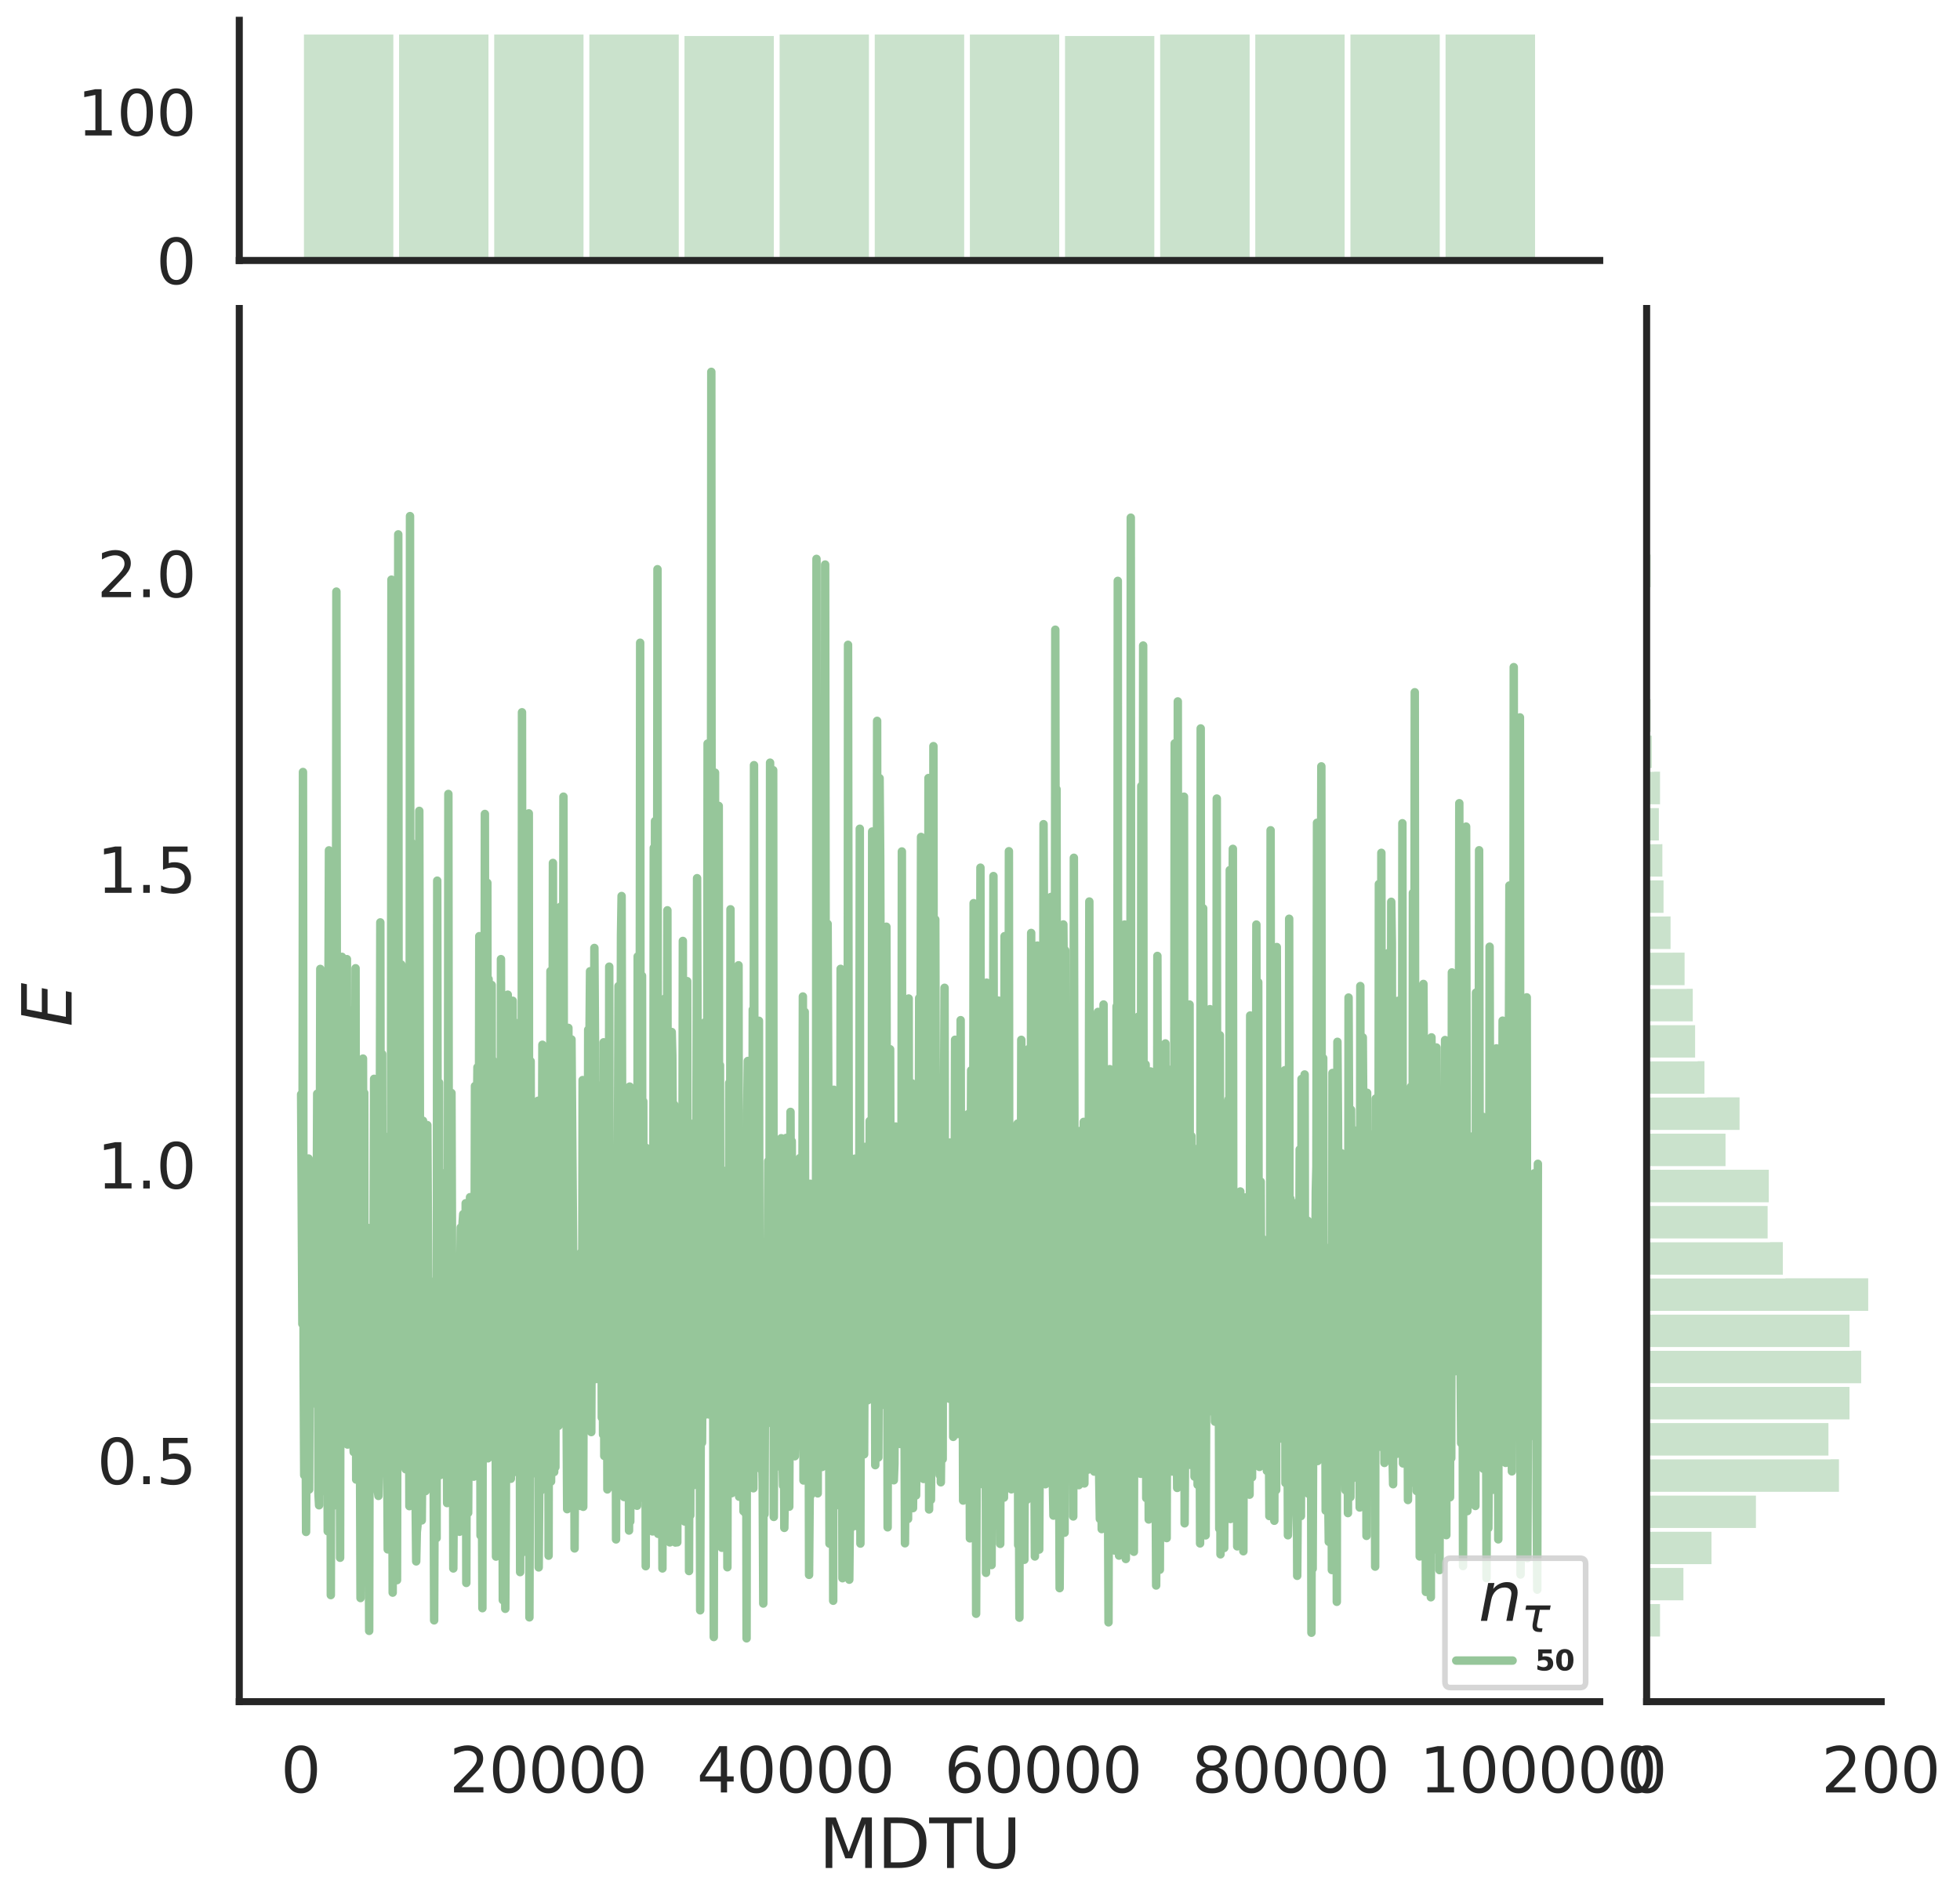 <?xml version="1.0" encoding="utf-8" standalone="no"?>
<!DOCTYPE svg PUBLIC "-//W3C//DTD SVG 1.1//EN"
  "http://www.w3.org/Graphics/SVG/1.1/DTD/svg11.dtd">
<svg height="675.079pt" version="1.1" viewBox="0 0 695.542 675.079" width="695.542pt" xmlns="http://www.w3.org/2000/svg" xmlns:xlink="http://www.w3.org/1999/xlink">
 <defs>
  <style type="text/css">*{stroke-linecap:butt;stroke-linejoin:round;}</style>
 </defs>
 <g id="figure_1">
  <g id="patch_1">
   <path d="M 0 675.079 
L 695.542 675.079 
L 695.542 0 
L 0 0 
z
" style="fill:#ffffff;"/>
  </g>
  <g id="axes_1">
   <g id="patch_2">
    <path d="M 84.914 603.86 
L 567.69 603.86 
L 567.69 109.485 
L 84.914 109.485 
z
" style="fill:none;"/>
   </g>
   <g id="matplotlib.axis_1">
    <g id="xtick_1">
     <g id="text_1">
      <!-- 0 -->
      <g style="fill:#262626;" transform="translate(99.64 636.077)scale(0.22 -0.22)">
       <defs>
        <path d="M 2034 4250 
Q 1547 4250 1301 3770 
Q 1056 3291 1056 2328 
Q 1056 1369 1301 889 
Q 1547 409 2034 409 
Q 2525 409 2770 889 
Q 3016 1369 3016 2328 
Q 3016 3291 2770 3770 
Q 2525 4250 2034 4250 
z
M 2034 4750 
Q 2819 4750 3233 4129 
Q 3647 3509 3647 2328 
Q 3647 1150 3233 529 
Q 2819 -91 2034 -91 
Q 1250 -91 836 529 
Q 422 1150 422 2328 
Q 422 3509 836 4129 
Q 1250 4750 2034 4750 
z
" id="DejaVuSans-30" transform="scale(0.016)"/>
       </defs>
       <use xlink:href="#DejaVuSans-30"/>
      </g>
     </g>
    </g>
    <g id="xtick_2">
     <g id="text_2">
      <!-- 20000 -->
      <g style="fill:#262626;" transform="translate(159.467 636.077)scale(0.22 -0.22)">
       <defs>
        <path d="M 1228 531 
L 3431 531 
L 3431 0 
L 469 0 
L 469 531 
Q 828 903 1448 1529 
Q 2069 2156 2228 2338 
Q 2531 2678 2651 2914 
Q 2772 3150 2772 3378 
Q 2772 3750 2511 3984 
Q 2250 4219 1831 4219 
Q 1534 4219 1204 4116 
Q 875 4013 500 3803 
L 500 4441 
Q 881 4594 1212 4672 
Q 1544 4750 1819 4750 
Q 2544 4750 2975 4387 
Q 3406 4025 3406 3419 
Q 3406 3131 3298 2873 
Q 3191 2616 2906 2266 
Q 2828 2175 2409 1742 
Q 1991 1309 1228 531 
z
" id="DejaVuSans-32" transform="scale(0.016)"/>
       </defs>
       <use xlink:href="#DejaVuSans-32"/>
       <use x="63.623" xlink:href="#DejaVuSans-30"/>
       <use x="127.246" xlink:href="#DejaVuSans-30"/>
       <use x="190.869" xlink:href="#DejaVuSans-30"/>
       <use x="254.492" xlink:href="#DejaVuSans-30"/>
      </g>
     </g>
    </g>
    <g id="xtick_3">
     <g id="text_3">
      <!-- 40000 -->
      <g style="fill:#262626;" transform="translate(247.288 636.077)scale(0.22 -0.22)">
       <defs>
        <path d="M 2419 4116 
L 825 1625 
L 2419 1625 
L 2419 4116 
z
M 2253 4666 
L 3047 4666 
L 3047 1625 
L 3713 1625 
L 3713 1100 
L 3047 1100 
L 3047 0 
L 2419 0 
L 2419 1100 
L 313 1100 
L 313 1709 
L 2253 4666 
z
" id="DejaVuSans-34" transform="scale(0.016)"/>
       </defs>
       <use xlink:href="#DejaVuSans-34"/>
       <use x="63.623" xlink:href="#DejaVuSans-30"/>
       <use x="127.246" xlink:href="#DejaVuSans-30"/>
       <use x="190.869" xlink:href="#DejaVuSans-30"/>
       <use x="254.492" xlink:href="#DejaVuSans-30"/>
      </g>
     </g>
    </g>
    <g id="xtick_4">
     <g id="text_4">
      <!-- 60000 -->
      <g style="fill:#262626;" transform="translate(335.109 636.077)scale(0.22 -0.22)">
       <defs>
        <path d="M 2113 2584 
Q 1688 2584 1439 2293 
Q 1191 2003 1191 1497 
Q 1191 994 1439 701 
Q 1688 409 2113 409 
Q 2538 409 2786 701 
Q 3034 994 3034 1497 
Q 3034 2003 2786 2293 
Q 2538 2584 2113 2584 
z
M 3366 4563 
L 3366 3988 
Q 3128 4100 2886 4159 
Q 2644 4219 2406 4219 
Q 1781 4219 1451 3797 
Q 1122 3375 1075 2522 
Q 1259 2794 1537 2939 
Q 1816 3084 2150 3084 
Q 2853 3084 3261 2657 
Q 3669 2231 3669 1497 
Q 3669 778 3244 343 
Q 2819 -91 2113 -91 
Q 1303 -91 875 529 
Q 447 1150 447 2328 
Q 447 3434 972 4092 
Q 1497 4750 2381 4750 
Q 2619 4750 2861 4703 
Q 3103 4656 3366 4563 
z
" id="DejaVuSans-36" transform="scale(0.016)"/>
       </defs>
       <use xlink:href="#DejaVuSans-36"/>
       <use x="63.623" xlink:href="#DejaVuSans-30"/>
       <use x="127.246" xlink:href="#DejaVuSans-30"/>
       <use x="190.869" xlink:href="#DejaVuSans-30"/>
       <use x="254.492" xlink:href="#DejaVuSans-30"/>
      </g>
     </g>
    </g>
    <g id="xtick_5">
     <g id="text_5">
      <!-- 80000 -->
      <g style="fill:#262626;" transform="translate(422.93 636.077)scale(0.22 -0.22)">
       <defs>
        <path d="M 2034 2216 
Q 1584 2216 1326 1975 
Q 1069 1734 1069 1313 
Q 1069 891 1326 650 
Q 1584 409 2034 409 
Q 2484 409 2743 651 
Q 3003 894 3003 1313 
Q 3003 1734 2745 1975 
Q 2488 2216 2034 2216 
z
M 1403 2484 
Q 997 2584 770 2862 
Q 544 3141 544 3541 
Q 544 4100 942 4425 
Q 1341 4750 2034 4750 
Q 2731 4750 3128 4425 
Q 3525 4100 3525 3541 
Q 3525 3141 3298 2862 
Q 3072 2584 2669 2484 
Q 3125 2378 3379 2068 
Q 3634 1759 3634 1313 
Q 3634 634 3220 271 
Q 2806 -91 2034 -91 
Q 1263 -91 848 271 
Q 434 634 434 1313 
Q 434 1759 690 2068 
Q 947 2378 1403 2484 
z
M 1172 3481 
Q 1172 3119 1398 2916 
Q 1625 2713 2034 2713 
Q 2441 2713 2670 2916 
Q 2900 3119 2900 3481 
Q 2900 3844 2670 4047 
Q 2441 4250 2034 4250 
Q 1625 4250 1398 4047 
Q 1172 3844 1172 3481 
z
" id="DejaVuSans-38" transform="scale(0.016)"/>
       </defs>
       <use xlink:href="#DejaVuSans-38"/>
       <use x="63.623" xlink:href="#DejaVuSans-30"/>
       <use x="127.246" xlink:href="#DejaVuSans-30"/>
       <use x="190.869" xlink:href="#DejaVuSans-30"/>
       <use x="254.492" xlink:href="#DejaVuSans-30"/>
      </g>
     </g>
    </g>
    <g id="xtick_6">
     <g id="text_6">
      <!-- 100000 -->
      <g style="fill:#262626;" transform="translate(503.753 636.077)scale(0.22 -0.22)">
       <defs>
        <path d="M 794 531 
L 1825 531 
L 1825 4091 
L 703 3866 
L 703 4441 
L 1819 4666 
L 2450 4666 
L 2450 531 
L 3481 531 
L 3481 0 
L 794 0 
L 794 531 
z
" id="DejaVuSans-31" transform="scale(0.016)"/>
       </defs>
       <use xlink:href="#DejaVuSans-31"/>
       <use x="63.623" xlink:href="#DejaVuSans-30"/>
       <use x="127.246" xlink:href="#DejaVuSans-30"/>
       <use x="190.869" xlink:href="#DejaVuSans-30"/>
       <use x="254.492" xlink:href="#DejaVuSans-30"/>
       <use x="318.115" xlink:href="#DejaVuSans-30"/>
      </g>
     </g>
    </g>
    <g id="text_7">
     <!-- MDTU -->
     <g style="fill:#262626;" transform="translate(290.596 662.888)scale(0.24 -0.24)">
      <defs>
       <path d="M 628 4666 
L 1569 4666 
L 2759 1491 
L 3956 4666 
L 4897 4666 
L 4897 0 
L 4281 0 
L 4281 4097 
L 3078 897 
L 2444 897 
L 1241 4097 
L 1241 0 
L 628 0 
L 628 4666 
z
" id="DejaVuSans-4d" transform="scale(0.016)"/>
       <path d="M 1259 4147 
L 1259 519 
L 2022 519 
Q 2988 519 3436 956 
Q 3884 1394 3884 2338 
Q 3884 3275 3436 3711 
Q 2988 4147 2022 4147 
L 1259 4147 
z
M 628 4666 
L 1925 4666 
Q 3281 4666 3915 4102 
Q 4550 3538 4550 2338 
Q 4550 1131 3912 565 
Q 3275 0 1925 0 
L 628 0 
L 628 4666 
z
" id="DejaVuSans-44" transform="scale(0.016)"/>
       <path d="M -19 4666 
L 3928 4666 
L 3928 4134 
L 2272 4134 
L 2272 0 
L 1638 0 
L 1638 4134 
L -19 4134 
L -19 4666 
z
" id="DejaVuSans-54" transform="scale(0.016)"/>
       <path d="M 556 4666 
L 1191 4666 
L 1191 1831 
Q 1191 1081 1462 751 
Q 1734 422 2344 422 
Q 2950 422 3222 751 
Q 3494 1081 3494 1831 
L 3494 4666 
L 4128 4666 
L 4128 1753 
Q 4128 841 3676 375 
Q 3225 -91 2344 -91 
Q 1459 -91 1007 375 
Q 556 841 556 1753 
L 556 4666 
z
" id="DejaVuSans-55" transform="scale(0.016)"/>
      </defs>
      <use xlink:href="#DejaVuSans-4d"/>
      <use x="86.279" xlink:href="#DejaVuSans-44"/>
      <use x="163.281" xlink:href="#DejaVuSans-54"/>
      <use x="224.365" xlink:href="#DejaVuSans-55"/>
     </g>
    </g>
   </g>
   <g id="matplotlib.axis_2">
    <g id="ytick_1">
     <g id="text_8">
      <!-- 0.5 -->
      <g style="fill:#262626;" transform="translate(34.428 526.665)scale(0.22 -0.22)">
       <defs>
        <path d="M 684 794 
L 1344 794 
L 1344 0 
L 684 0 
L 684 794 
z
" id="DejaVuSans-2e" transform="scale(0.016)"/>
        <path d="M 691 4666 
L 3169 4666 
L 3169 4134 
L 1269 4134 
L 1269 2991 
Q 1406 3038 1543 3061 
Q 1681 3084 1819 3084 
Q 2600 3084 3056 2656 
Q 3513 2228 3513 1497 
Q 3513 744 3044 326 
Q 2575 -91 1722 -91 
Q 1428 -91 1123 -41 
Q 819 9 494 109 
L 494 744 
Q 775 591 1075 516 
Q 1375 441 1709 441 
Q 2250 441 2565 725 
Q 2881 1009 2881 1497 
Q 2881 1984 2565 2268 
Q 2250 2553 1709 2553 
Q 1456 2553 1204 2497 
Q 953 2441 691 2322 
L 691 4666 
z
" id="DejaVuSans-35" transform="scale(0.016)"/>
       </defs>
       <use xlink:href="#DejaVuSans-30"/>
       <use x="63.623" xlink:href="#DejaVuSans-2e"/>
       <use x="95.41" xlink:href="#DejaVuSans-35"/>
      </g>
     </g>
    </g>
    <g id="ytick_2">
     <g id="text_9">
      <!-- 1.0 -->
      <g style="fill:#262626;" transform="translate(34.428 421.748)scale(0.22 -0.22)">
       <use xlink:href="#DejaVuSans-31"/>
       <use x="63.623" xlink:href="#DejaVuSans-2e"/>
       <use x="95.41" xlink:href="#DejaVuSans-30"/>
      </g>
     </g>
    </g>
    <g id="ytick_3">
     <g id="text_10">
      <!-- 1.5 -->
      <g style="fill:#262626;" transform="translate(34.428 316.831)scale(0.22 -0.22)">
       <use xlink:href="#DejaVuSans-31"/>
       <use x="63.623" xlink:href="#DejaVuSans-2e"/>
       <use x="95.41" xlink:href="#DejaVuSans-35"/>
      </g>
     </g>
    </g>
    <g id="ytick_4">
     <g id="text_11">
      <!-- 2.0 -->
      <g style="fill:#262626;" transform="translate(34.428 211.914)scale(0.22 -0.22)">
       <use xlink:href="#DejaVuSans-32"/>
       <use x="63.623" xlink:href="#DejaVuSans-2e"/>
       <use x="95.41" xlink:href="#DejaVuSans-30"/>
      </g>
     </g>
    </g>
    <g id="text_12">
     <!-- $E$ -->
     <g style="fill:#262626;" transform="translate(25.436 364.352)rotate(-90)scale(0.24 -0.24)">
      <defs>
       <path d="M 1081 4666 
L 4031 4666 
L 3928 4134 
L 1606 4134 
L 1338 2753 
L 3566 2753 
L 3463 2222 
L 1234 2222 
L 909 531 
L 3284 531 
L 3181 0 
L 172 0 
L 1081 4666 
z
" id="DejaVuSans-Oblique-45" transform="scale(0.016)"/>
      </defs>
      <use transform="translate(0 0.094)" xlink:href="#DejaVuSans-Oblique-45"/>
     </g>
    </g>
   </g>
   <g id="line2d_1">
    <path clip-path="url(#p55dd4c741c)" d="M 106.859 388.345 
L 107.298 469.827 
L 107.517 273.952 
L 107.737 483.181 
L 107.956 523.493 
L 108.176 433.617 
L 108.615 543.63 
L 108.835 502.096 
L 109.054 528.675 
L 109.493 411.12 
L 109.713 528.591 
L 109.932 464.759 
L 110.152 436.516 
L 110.591 498.245 
L 111.03 433.531 
L 111.469 485.874 
L 111.689 475.102 
L 111.908 481.305 
L 112.128 491.053 
L 112.567 388.122 
L 113.006 529.953 
L 113.226 534.174 
L 113.665 343.838 
L 113.884 520.35 
L 114.104 416.748 
L 114.324 529.155 
L 114.763 389.771 
L 114.982 521.719 
L 115.421 469.037 
L 115.641 466.252 
L 115.86 392.078 
L 116.299 543.392 
L 116.519 360.324 
L 116.739 301.762 
L 116.958 521.829 
L 117.178 430.796 
L 117.397 566.043 
L 117.617 469.565 
L 117.836 522.955 
L 118.056 459.876 
L 118.275 487.235 
L 118.495 534.27 
L 118.715 465.095 
L 118.934 455.668 
L 119.154 430.481 
L 119.373 209.941 
L 119.593 416.489 
L 119.812 359.087 
L 120.032 462.811 
L 120.251 344.612 
L 120.691 552.793 
L 120.91 404.149 
L 121.13 478.329 
L 121.349 339.547 
L 121.569 472.237 
L 121.788 443.216 
L 122.008 366.121 
L 122.447 472.731 
L 122.667 384.92 
L 122.886 462.332 
L 123.106 340.362 
L 123.325 512.621 
L 123.545 464.617 
L 123.764 482.219 
L 123.984 478.507 
L 124.423 461.984 
L 124.643 428.716 
L 124.862 456.004 
L 125.082 358.464 
L 125.301 509.295 
L 125.521 515.282 
L 125.74 416.53 
L 125.96 422.113 
L 126.179 343.603 
L 126.399 525.05 
L 126.618 473.009 
L 126.838 488.512 
L 127.058 434.148 
L 127.277 421.336 
L 127.497 446.561 
L 127.936 567.093 
L 128.155 503.612 
L 128.375 497.9 
L 128.594 517.61 
L 128.814 375.655 
L 129.034 465.652 
L 129.253 387.832 
L 129.473 521.618 
L 129.692 475.171 
L 129.912 452.244 
L 130.351 435.666 
L 130.57 451.663 
L 131.01 578.735 
L 131.229 472.28 
L 131.449 486.907 
L 131.668 456.512 
L 131.888 466.762 
L 132.107 508.929 
L 132.327 493.413 
L 132.546 449.748 
L 132.766 382.841 
L 133.425 520.752 
L 133.864 495.773 
L 134.083 529.198 
L 134.303 530.848 
L 134.522 520.344 
L 134.962 327.321 
L 135.181 482.012 
L 135.401 493.022 
L 135.62 374.045 
L 135.84 510.881 
L 136.059 500.829 
L 136.279 505.893 
L 136.498 430.183 
L 136.718 502.216 
L 137.157 403.456 
L 137.377 510.697 
L 137.596 549.824 
L 137.816 458.003 
L 138.035 473.032 
L 138.255 439.39 
L 138.474 486.775 
L 138.694 472.399 
L 138.913 205.699 
L 139.133 493.286 
L 139.353 565.171 
L 139.572 452.222 
L 139.792 468.463 
L 140.011 437.997 
L 140.231 354.48 
L 140.45 432.74 
L 140.67 459.556 
L 140.889 560.741 
L 141.109 450.331 
L 141.329 189.625 
L 141.548 513.273 
L 141.768 515.652 
L 141.987 490.886 
L 142.207 447.639 
L 142.426 342.285 
L 142.646 497.879 
L 142.865 445.296 
L 143.085 457.652 
L 143.305 463.303 
L 143.524 378.874 
L 143.744 397.213 
L 143.963 521.387 
L 144.183 366.737 
L 144.402 457.681 
L 144.622 351.043 
L 144.841 493.823 
L 145.061 456.961 
L 145.281 534.48 
L 145.5 183.148 
L 145.72 492.227 
L 145.939 298.904 
L 146.159 532.188 
L 146.378 462.694 
L 146.598 511.463 
L 146.817 359.476 
L 147.037 506.138 
L 147.256 446.834 
L 147.476 531.533 
L 147.696 554.083 
L 147.915 543.688 
L 148.135 541.564 
L 148.354 534.077 
L 148.574 441.918 
L 148.793 287.749 
L 149.232 510.05 
L 149.452 501.44 
L 149.672 539.547 
L 149.891 511.161 
L 150.111 397.712 
L 150.33 491.784 
L 150.55 501.303 
L 150.769 472.987 
L 150.989 529.156 
L 151.208 426.945 
L 151.428 485.302 
L 151.648 399.254 
L 152.306 517.716 
L 152.526 472.431 
L 152.965 523.888 
L 153.184 454.838 
L 153.404 470.202 
L 153.624 465.325 
L 153.843 509.086 
L 154.063 575.001 
L 154.502 455.613 
L 154.721 532.558 
L 154.941 545.798 
L 155.16 312.515 
L 155.38 458.198 
L 155.6 470.161 
L 155.819 384.177 
L 156.039 496.135 
L 156.258 523.434 
L 156.478 433.514 
L 156.697 418.786 
L 156.917 421.184 
L 157.136 483.244 
L 157.356 467.62 
L 157.575 469.474 
L 157.795 489.849 
L 158.015 416.262 
L 158.234 499.896 
L 158.454 463.009 
L 158.673 533.393 
L 158.893 481.613 
L 159.112 281.744 
L 159.332 492.333 
L 159.551 459.342 
L 159.771 462.098 
L 159.991 501.242 
L 160.21 387.857 
L 160.43 450.333 
L 160.649 470.03 
L 160.869 556.594 
L 161.088 522.787 
L 161.308 524.506 
L 161.527 449.335 
L 161.747 509.664 
L 161.967 497.721 
L 162.186 460.922 
L 162.845 494.065 
L 163.064 543.563 
L 163.284 457.009 
L 163.503 435.58 
L 163.723 539.203 
L 164.162 433.859 
L 164.382 430.859 
L 164.601 496.933 
L 164.821 493.102 
L 165.04 520.092 
L 165.26 426.988 
L 165.479 561.732 
L 165.699 474.412 
L 165.919 451.042 
L 166.138 536.879 
L 166.358 494.66 
L 166.577 494.999 
L 166.797 424.835 
L 167.016 488.857 
L 167.236 434.664 
L 167.675 454.86 
L 167.894 477.508 
L 168.114 524.017 
L 168.334 474.833 
L 168.553 385.379 
L 168.773 454.442 
L 168.992 399.891 
L 169.212 400.984 
L 169.431 378.732 
L 169.651 505.381 
L 169.87 446.586 
L 170.09 332.214 
L 170.529 544.895 
L 170.749 543.59 
L 170.968 517.497 
L 171.188 570.69 
L 171.407 424.711 
L 171.627 365.522 
L 171.846 480.652 
L 172.066 288.845 
L 172.286 457.602 
L 172.505 496.034 
L 172.725 495.223 
L 172.944 313.285 
L 173.164 517.509 
L 173.383 347.452 
L 173.822 478.365 
L 174.042 473.591 
L 174.262 434.431 
L 174.481 349.524 
L 174.701 509.022 
L 174.92 376.307 
L 175.14 479.421 
L 175.359 433.506 
L 175.579 417.079 
L 175.798 459.105 
L 176.018 552.381 
L 176.238 512.065 
L 176.457 493.778 
L 176.677 500.363 
L 176.896 543.188 
L 177.116 438.344 
L 177.335 408.422 
L 177.555 546.476 
L 177.774 340.368 
L 177.994 443.236 
L 178.213 484.659 
L 178.433 567.824 
L 178.872 456.859 
L 179.311 570.906 
L 179.531 532.978 
L 179.75 441.279 
L 179.97 454.181 
L 180.189 352.974 
L 180.409 516.691 
L 180.629 430.686 
L 180.848 511.89 
L 181.068 512.623 
L 181.287 524.768 
L 181.507 456.886 
L 181.726 522.904 
L 181.946 355.136 
L 182.165 482.52 
L 182.385 392.308 
L 182.605 469.371 
L 182.824 505.143 
L 183.044 363.001 
L 183.263 468.483 
L 183.483 500.816 
L 183.702 507.238 
L 183.922 471.01 
L 184.141 521.442 
L 184.361 449.337 
L 184.581 557.891 
L 184.8 433.859 
L 185.02 551.281 
L 185.239 252.762 
L 185.459 455.939 
L 185.898 540.537 
L 186.117 499.452 
L 186.337 437.207 
L 186.557 494.973 
L 186.776 388.513 
L 186.996 488.663 
L 187.215 410.838 
L 187.435 431.771 
L 187.654 288.63 
L 187.874 573.948 
L 188.093 506.065 
L 188.313 376.591 
L 188.532 453.178 
L 188.752 413.803 
L 188.972 469.684 
L 189.191 475.769 
L 189.411 518.52 
L 189.63 480.42 
L 189.85 470.699 
L 190.508 523.12 
L 190.728 506.957 
L 190.948 390.621 
L 191.167 556.219 
L 191.606 498.197 
L 191.826 529.097 
L 192.484 370.747 
L 192.704 444.12 
L 192.924 465.098 
L 193.143 393.697 
L 193.363 468.821 
L 193.582 463.764 
L 193.802 488.269 
L 194.021 491.016 
L 194.241 410.428 
L 194.46 394.538 
L 194.68 552.058 
L 194.9 422.297 
L 195.119 520.987 
L 195.339 344.612 
L 195.558 525.73 
L 195.778 455.931 
L 195.997 427.757 
L 196.217 306.228 
L 196.436 482.697 
L 196.656 522.378 
L 196.876 506.764 
L 197.095 520.645 
L 197.315 370.122 
L 197.534 477.636 
L 197.754 472.946 
L 197.973 427.488 
L 198.193 505.988 
L 198.412 454.539 
L 198.632 460.707 
L 198.851 321.796 
L 199.071 447.719 
L 199.291 436.758 
L 199.51 501.27 
L 199.73 436.822 
L 199.949 282.706 
L 200.169 438.833 
L 200.388 500.039 
L 200.608 457.179 
L 200.827 378.08 
L 201.047 498.952 
L 201.267 535.557 
L 201.706 364.766 
L 201.925 504.508 
L 202.145 475.864 
L 202.364 369.799 
L 202.584 479.829 
L 202.803 368.85 
L 203.462 453.237 
L 203.682 465.73 
L 203.901 549.489 
L 204.34 449.669 
L 204.56 514.418 
L 204.779 469.478 
L 204.999 487.039 
L 205.219 473.118 
L 205.438 466.904 
L 205.658 470.67 
L 205.877 492.858 
L 206.097 534.43 
L 206.316 444.329 
L 206.536 504.71 
L 206.755 383.284 
L 206.975 534.716 
L 207.195 450.928 
L 207.414 483.241 
L 207.634 418.026 
L 207.853 492.755 
L 208.073 482.537 
L 208.292 397.984 
L 208.512 470.752 
L 208.731 365.41 
L 208.951 501.371 
L 209.17 369.729 
L 209.39 344.665 
L 209.61 378.152 
L 209.829 508.196 
L 210.049 447.479 
L 210.268 438.979 
L 210.488 489.468 
L 210.927 336.393 
L 211.146 369.599 
L 211.366 485.709 
L 211.586 489.368 
L 211.805 443.433 
L 212.025 457.215 
L 212.244 448.44 
L 212.464 396.24 
L 212.683 458.563 
L 212.903 385.269 
L 213.122 485.875 
L 213.342 406.997 
L 213.562 503.048 
L 213.781 442.421 
L 214.001 509.078 
L 214.22 369.874 
L 214.44 516.673 
L 214.659 473.907 
L 214.879 464.905 
L 215.318 400.373 
L 215.538 528.541 
L 215.757 503.473 
L 215.977 514.809 
L 216.196 343.03 
L 216.416 493.587 
L 216.635 487.943 
L 216.855 514.124 
L 217.074 472.315 
L 217.294 497.876 
L 217.514 410.775 
L 217.953 527.853 
L 218.172 462.691 
L 218.392 438.199 
L 218.611 546.284 
L 219.05 426.696 
L 219.27 411.437 
L 219.489 349.928 
L 219.709 423.708 
L 219.929 445.742 
L 220.148 401.786 
L 220.368 331.997 
L 220.587 317.966 
L 221.026 499.098 
L 221.246 485.253 
L 221.465 531.247 
L 221.685 507.967 
L 221.905 460.201 
L 222.124 506.442 
L 222.563 480.486 
L 222.783 531.083 
L 223.002 445.181 
L 223.222 543.14 
L 223.441 385.591 
L 223.661 539.918 
L 223.881 455.605 
L 224.1 475.66 
L 224.32 479.576 
L 224.539 519.999 
L 224.759 440.632 
L 224.978 438.312 
L 225.198 517.71 
L 225.417 505.266 
L 225.637 500.877 
L 225.857 410.251 
L 226.076 534.339 
L 226.296 339.402 
L 226.515 517.991 
L 226.954 429.751 
L 227.174 228.089 
L 227.393 493.003 
L 227.613 392.292 
L 227.833 346.279 
L 228.052 511.257 
L 228.272 390.826 
L 228.491 531.734 
L 228.93 424.082 
L 229.15 555.792 
L 229.369 407.365 
L 229.589 522.737 
L 230.028 463.935 
L 230.248 458.939 
L 230.467 537.049 
L 230.687 453.672 
L 230.906 497.805 
L 231.126 487.8 
L 231.345 415.279 
L 231.565 543.448 
L 231.784 478.652 
L 232.004 300.87 
L 232.224 484.38 
L 232.443 291.382 
L 232.663 317.69 
L 232.882 526.82 
L 233.102 412.714 
L 233.321 201.996 
L 233.541 544.312 
L 233.76 477.433 
L 233.98 532.134 
L 234.2 446.374 
L 234.419 507.974 
L 234.639 426.775 
L 235.078 556.586 
L 235.517 374.298 
L 235.736 473.507 
L 235.956 354.355 
L 236.176 510.894 
L 236.395 511.523 
L 236.834 323.033 
L 237.054 511.338 
L 237.273 482.125 
L 237.493 434.524 
L 237.712 547.339 
L 237.932 470.503 
L 238.151 449.807 
L 238.371 366.225 
L 238.591 374.699 
L 238.81 410.472 
L 239.03 531.645 
L 239.249 392.003 
L 239.469 509.549 
L 239.688 547.393 
L 239.908 480.94 
L 240.127 459.979 
L 240.347 547.311 
L 240.567 482.668 
L 240.786 495.284 
L 241.006 489.671 
L 241.225 528.031 
L 241.445 503.454 
L 241.664 501.964 
L 241.884 418.502 
L 242.103 462.14 
L 242.323 333.904 
L 242.543 535.345 
L 242.762 386.17 
L 242.982 539.933 
L 243.201 411.564 
L 243.421 427.052 
L 243.64 454.647 
L 243.86 348.17 
L 244.079 487.408 
L 244.299 399.715 
L 244.519 557.512 
L 244.738 462.343 
L 244.958 537.773 
L 245.177 452.079 
L 245.397 428.177 
L 245.616 491.168 
L 245.836 441.372 
L 246.055 527.068 
L 246.275 424.9 
L 246.495 473.276 
L 246.714 398.223 
L 246.934 473.848 
L 247.373 311.636 
L 247.592 380.446 
L 247.812 395.261 
L 248.031 480.171 
L 248.251 479.42 
L 248.47 571.448 
L 248.69 502.406 
L 248.91 395.766 
L 249.129 511.953 
L 249.349 474.743 
L 249.568 502.575 
L 249.788 447.955 
L 250.007 458.46 
L 250.227 362.707 
L 250.666 480.633 
L 250.886 453.325 
L 251.105 263.871 
L 251.325 426.112 
L 251.544 501.946 
L 251.764 467.488 
L 251.983 498.378 
L 252.203 462.42 
L 252.422 131.956 
L 252.642 474.907 
L 252.862 479.436 
L 253.081 492.913 
L 253.301 580.929 
L 253.74 274.182 
L 253.959 493.768 
L 254.179 383.407 
L 254.398 463.058 
L 254.618 390.925 
L 254.838 395.859 
L 255.057 285.992 
L 255.277 510.214 
L 255.496 377.992 
L 255.716 495.917 
L 255.935 458.919 
L 256.155 549.247 
L 256.594 482.998 
L 256.814 471.936 
L 257.033 504.739 
L 257.253 500.724 
L 257.472 548.429 
L 257.692 515.262 
L 257.911 415.314 
L 258.131 556.169 
L 258.35 445.755 
L 258.57 514.083 
L 258.789 384.271 
L 259.009 500.477 
L 259.229 322.676 
L 259.448 515.284 
L 259.668 529.879 
L 259.887 514.061 
L 260.107 344.884 
L 260.326 519.213 
L 260.546 402.353 
L 260.765 492.448 
L 260.985 444.491 
L 261.424 499.587 
L 261.644 507.039 
L 261.863 366.536 
L 262.083 342.542 
L 262.302 531.129 
L 262.522 481.788 
L 262.741 401.985 
L 262.961 403.687 
L 263.181 518.038 
L 263.4 521.558 
L 263.62 413.321 
L 263.839 536.275 
L 264.278 478.595 
L 264.498 536.985 
L 264.717 444.5 
L 264.937 581.388 
L 265.157 394.578 
L 265.376 376.505 
L 265.596 509.192 
L 265.815 435.013 
L 266.035 449 
L 266.254 481.617 
L 266.474 424.627 
L 266.693 493.138 
L 266.913 460.303 
L 267.133 358.281 
L 267.352 528.141 
L 267.572 271.529 
L 267.791 457.991 
L 268.011 463.186 
L 268.45 381.695 
L 268.669 473.867 
L 268.889 448.215 
L 269.108 509.198 
L 269.328 362.244 
L 269.548 468.057 
L 269.767 468.825 
L 269.987 461.367 
L 270.206 521.578 
L 270.426 515.544 
L 270.645 525.872 
L 270.865 569.044 
L 271.084 440.762 
L 271.304 537.363 
L 271.524 483.385 
L 271.743 473.935 
L 271.963 505.305 
L 272.402 459.332 
L 272.621 412.033 
L 272.841 471.853 
L 273.06 449.024 
L 273.28 270.642 
L 273.5 470.733 
L 273.719 429.833 
L 274.158 474.851 
L 274.378 273.304 
L 274.597 538.31 
L 274.817 474.127 
L 275.256 520.705 
L 275.476 420.667 
L 275.695 512.957 
L 275.915 472.761 
L 276.134 492.36 
L 276.354 476.926 
L 276.793 518.665 
L 277.232 403.917 
L 277.452 517.395 
L 277.671 516.656 
L 277.891 527.24 
L 278.11 485.94 
L 278.33 542.195 
L 278.549 526.537 
L 278.769 491.278 
L 278.988 403.818 
L 279.208 484.139 
L 279.427 522.508 
L 279.647 499.84 
L 279.867 431.703 
L 280.086 534.673 
L 280.306 479.271 
L 280.525 394.572 
L 280.745 454.304 
L 280.964 404.952 
L 281.184 453.522 
L 281.623 509.007 
L 281.843 479.253 
L 282.062 516.766 
L 282.282 507.273 
L 282.501 435.888 
L 282.94 510.306 
L 283.16 498.244 
L 283.379 462.87 
L 283.599 445.651 
L 283.819 410.962 
L 284.038 476.857 
L 284.258 430.308 
L 284.477 427.372 
L 284.697 448.114 
L 284.916 353.62 
L 285.136 525.374 
L 285.355 500.467 
L 285.575 359.071 
L 285.795 473.14 
L 286.014 475.066 
L 286.453 511.313 
L 286.892 461.035 
L 287.112 558.859 
L 287.331 531.953 
L 287.551 420.086 
L 287.771 530.5 
L 287.99 449.472 
L 288.21 487.494 
L 288.429 489.463 
L 288.649 488.227 
L 288.868 454.733 
L 289.088 510.016 
L 289.307 458.986 
L 289.527 507.36 
L 289.746 198.327 
L 289.966 485.527 
L 290.186 529.949 
L 290.405 399.745 
L 290.625 497.731 
L 290.844 357.647 
L 291.064 450.677 
L 291.283 476.646 
L 291.503 461.733 
L 291.722 520.587 
L 291.942 472.546 
L 292.162 380.915 
L 292.381 364.977 
L 292.601 496.83 
L 292.82 200.333 
L 293.04 366.985 
L 293.479 484.795 
L 293.698 327.844 
L 293.918 379.801 
L 294.357 547.782 
L 294.577 489.782 
L 294.796 479.02 
L 295.016 513.815 
L 295.235 494.154 
L 295.455 401.655 
L 295.674 568.048 
L 295.894 386.719 
L 296.114 468.993 
L 296.333 505.995 
L 296.553 485.31 
L 296.772 505.05 
L 296.992 505.423 
L 297.211 426.951 
L 297.431 496.657 
L 297.65 439.015 
L 297.87 431.319 
L 298.09 534.314 
L 298.309 343.806 
L 298.529 519.993 
L 298.748 480.893 
L 298.968 560.057 
L 299.187 412.792 
L 299.407 451.464 
L 299.626 522.521 
L 299.846 478.005 
L 300.065 505.636 
L 300.285 409.997 
L 300.505 511.626 
L 300.724 507.861 
L 300.944 228.823 
L 301.383 560.576 
L 301.602 538.476 
L 302.041 428.55 
L 302.261 541.989 
L 302.481 456.949 
L 302.7 516.386 
L 302.92 476.551 
L 303.139 523.998 
L 303.359 411.174 
L 303.578 522.702 
L 303.798 531.648 
L 304.017 477.274 
L 304.237 541.627 
L 304.457 466.294 
L 304.676 450.677 
L 304.896 458.413 
L 305.115 294.085 
L 305.335 547.766 
L 305.554 410.177 
L 305.774 416.885 
L 306.213 510.275 
L 306.433 421.698 
L 306.652 516.085 
L 307.091 406.977 
L 307.311 473.76 
L 307.75 417.372 
L 307.969 496.913 
L 308.189 427.876 
L 308.409 494.381 
L 308.628 397.778 
L 308.848 412.747 
L 309.067 484.718 
L 309.287 488.381 
L 309.506 295.075 
L 309.726 491.225 
L 309.945 415.978 
L 310.165 385.916 
L 310.384 391.187 
L 310.604 519.939 
L 310.824 481.403 
L 311.043 482.274 
L 311.263 255.803 
L 311.482 449.038 
L 311.702 517.21 
L 311.921 465.182 
L 312.141 276.152 
L 312.36 304.613 
L 313.019 498.542 
L 313.239 493.43 
L 313.458 453.191 
L 313.678 467.734 
L 313.897 460.067 
L 314.336 358.59 
L 314.556 328.862 
L 314.995 541.996 
L 315.215 442.75 
L 315.434 518.268 
L 315.654 499.284 
L 315.873 372.344 
L 316.312 522.011 
L 316.532 426.044 
L 316.971 468.813 
L 317.191 525.296 
L 317.41 519.472 
L 317.849 399.773 
L 318.069 426.172 
L 318.288 478.324 
L 318.508 470.053 
L 318.728 469.257 
L 318.947 442.058 
L 319.167 494.485 
L 319.386 512.409 
L 319.606 416.819 
L 319.825 488.255 
L 320.045 302.154 
L 320.264 498.744 
L 320.484 363.501 
L 321.143 547.66 
L 321.362 520.602 
L 321.582 478.658 
L 321.801 461.422 
L 322.021 421.878 
L 322.24 539.027 
L 322.46 354.333 
L 322.679 459.483 
L 322.899 403.15 
L 323.338 499.716 
L 323.558 384.404 
L 323.997 535.181 
L 324.655 455.806 
L 324.875 475.995 
L 325.095 530.663 
L 325.314 502.451 
L 325.534 415.483 
L 325.753 493.959 
L 325.973 441.203 
L 326.192 354.184 
L 326.412 476.584 
L 326.851 296.997 
L 327.071 394.499 
L 327.29 346.723 
L 327.51 416.948 
L 327.729 524.832 
L 327.949 450.394 
L 328.168 444.783 
L 328.388 518.729 
L 328.607 443.353 
L 329.047 524.681 
L 329.266 491.417 
L 329.486 276.095 
L 329.705 535.66 
L 329.925 459.978 
L 330.144 437.806 
L 330.364 532.25 
L 330.583 499.551 
L 330.803 436.355 
L 331.022 468.983 
L 331.242 264.778 
L 331.462 494.498 
L 331.681 488.698 
L 331.901 326.29 
L 332.34 491.57 
L 332.559 473.887 
L 332.779 493.843 
L 332.998 406.868 
L 333.218 422.925 
L 333.438 523.399 
L 333.657 384.76 
L 333.877 526.018 
L 334.316 480.927 
L 334.535 517.809 
L 334.755 385.984 
L 334.974 396.847 
L 335.194 350.53 
L 335.414 496.016 
L 335.853 472.047 
L 336.072 431.314 
L 336.292 415.944 
L 336.511 455.165 
L 336.731 455.733 
L 336.95 496.384 
L 337.17 405.439 
L 337.39 469.508 
L 337.609 437.638 
L 337.829 446.987 
L 338.048 422.415 
L 338.268 509.898 
L 338.487 444.108 
L 338.707 455.388 
L 338.926 368.973 
L 339.146 482.069 
L 339.366 486.061 
L 339.585 472.587 
L 339.805 508.88 
L 340.024 394.995 
L 340.244 508.313 
L 340.463 506.587 
L 340.683 487.283 
L 340.902 362.019 
L 341.122 471.667 
L 341.341 479.412 
L 341.561 462.467 
L 341.781 532.502 
L 342 455.039 
L 342.22 426.461 
L 342.439 514.847 
L 342.659 488.374 
L 343.098 459.041 
L 343.317 475.601 
L 343.537 395.371 
L 343.757 410.102 
L 344.196 545.914 
L 344.415 421.922 
L 344.635 379.815 
L 344.854 498.648 
L 345.074 511.14 
L 345.293 444.542 
L 345.513 320.5 
L 345.952 511.789 
L 346.172 405.487 
L 346.391 572.666 
L 346.611 519.069 
L 346.83 340.211 
L 347.269 515.176 
L 347.489 362.178 
L 347.709 404.032 
L 347.928 307.906 
L 348.148 481.425 
L 348.367 472.165 
L 348.587 526.668 
L 349.026 398.09 
L 349.245 421.686 
L 349.465 479.989 
L 349.685 457.14 
L 349.904 558.147 
L 350.124 348.711 
L 350.343 498.164 
L 350.563 422.17 
L 350.782 419.928 
L 351.002 415.002 
L 351.221 514.6 
L 351.441 502.615 
L 351.66 389.118 
L 351.88 555.377 
L 352.319 446.957 
L 352.539 310.884 
L 352.758 420.891 
L 352.978 468.4 
L 353.197 479.361 
L 353.417 524.574 
L 353.636 468.253 
L 353.856 517.02 
L 354.076 481.192 
L 354.295 355.077 
L 354.515 534.042 
L 354.734 487.827 
L 354.954 547.877 
L 355.173 456.132 
L 355.393 416.358 
L 355.612 471.311 
L 355.832 486.918 
L 356.052 421.775 
L 356.271 531.453 
L 356.491 332.208 
L 356.71 505.958 
L 357.149 477.816 
L 357.369 345.262 
L 357.588 480.835 
L 357.808 526.433 
L 358.028 302.067 
L 358.247 519.202 
L 358.467 461.22 
L 358.686 527.58 
L 358.906 528.51 
L 359.125 480.032 
L 359.345 517.368 
L 359.564 430.647 
L 359.784 461.215 
L 360.003 453.565 
L 360.223 498.625 
L 360.443 499.875 
L 360.662 528.312 
L 361.101 398.728 
L 361.321 548.288 
L 361.54 515.452 
L 361.76 574.057 
L 361.979 407.99 
L 362.199 472.578 
L 362.419 369.001 
L 362.858 453.891 
L 363.077 536.04 
L 363.297 419.024 
L 363.516 553.513 
L 363.736 484.416 
L 363.955 475.054 
L 364.175 486.909 
L 364.395 532.235 
L 364.834 381.731 
L 365.053 372.231 
L 365.492 510.039 
L 365.712 471.478 
L 365.931 331.071 
L 366.151 519.139 
L 366.59 422.077 
L 367.249 552.338 
L 367.468 527.903 
L 367.688 535.655 
L 368.127 335.555 
L 368.347 540.08 
L 368.566 453.998 
L 368.786 549.889 
L 369.005 509.09 
L 369.225 372.539 
L 369.444 449.059 
L 369.664 381.005 
L 369.883 448.02 
L 370.103 432.07 
L 370.322 292.472 
L 370.762 396.486 
L 370.981 526.705 
L 371.201 423.396 
L 371.42 506.202 
L 371.64 328.049 
L 371.859 477.685 
L 372.079 429.645 
L 372.298 516.724 
L 372.518 351.4 
L 372.738 497.873 
L 372.957 318.292 
L 373.177 480.773 
L 373.396 433.096 
L 373.616 525.952 
L 373.835 537.84 
L 374.274 443.246 
L 374.494 223.464 
L 374.714 390.372 
L 374.933 280.054 
L 375.153 486.548 
L 375.592 455.565 
L 376.031 563.584 
L 376.25 528.175 
L 376.47 525.584 
L 376.69 446.255 
L 377.129 482.311 
L 377.348 328.051 
L 377.568 354.819 
L 377.787 543.905 
L 378.007 337.234 
L 378.226 506.024 
L 378.446 438.838 
L 378.666 428.502 
L 378.885 490.774 
L 379.105 513.255 
L 379.544 437.46 
L 379.763 481.057 
L 379.983 394.966 
L 380.202 518.087 
L 380.422 463.672 
L 380.641 487.82 
L 380.861 538.143 
L 381.081 304.399 
L 381.52 519.372 
L 381.739 513.325 
L 381.959 500.612 
L 382.178 421.059 
L 382.398 484.671 
L 382.837 527.033 
L 383.057 426.392 
L 383.276 401.34 
L 383.496 517.63 
L 383.715 478.335 
L 383.935 484.593 
L 384.154 415.589 
L 384.374 499.253 
L 384.593 398.111 
L 384.813 526.426 
L 385.033 461.041 
L 385.252 507.603 
L 385.472 488.052 
L 385.691 484.132 
L 385.911 435.74 
L 386.13 521.531 
L 386.569 319.918 
L 386.789 425.128 
L 387.009 433.267 
L 387.228 369.614 
L 387.448 462.043 
L 387.887 457.807 
L 388.106 465.816 
L 388.326 522.227 
L 388.545 473.974 
L 388.765 461.928 
L 388.985 502.756 
L 389.204 497.236 
L 389.424 462.3 
L 389.643 359.1 
L 390.082 525.018 
L 390.302 539.022 
L 390.521 530.209 
L 390.741 501.735 
L 390.96 542.625 
L 391.18 500.722 
L 391.4 388.935 
L 391.619 356.46 
L 391.839 435.328 
L 392.058 405.003 
L 392.278 412.441 
L 392.497 393.795 
L 392.717 508.235 
L 392.936 488.334 
L 393.156 519.171 
L 393.376 575.719 
L 393.815 379.408 
L 394.034 536.154 
L 394.254 514.9 
L 394.473 517.324 
L 394.693 508.585 
L 394.912 391.338 
L 395.132 462.493 
L 395.352 473.314 
L 395.571 550.236 
L 395.791 457.837 
L 396.01 531.357 
L 396.23 357.118 
L 396.449 457.051 
L 396.669 206.13 
L 396.888 525.155 
L 397.108 552.031 
L 397.328 549.026 
L 397.986 377.252 
L 398.206 524.74 
L 398.425 502.251 
L 398.645 468.359 
L 398.864 523.283 
L 399.084 328.087 
L 399.304 412.664 
L 399.523 553.234 
L 399.743 345.364 
L 399.962 548.754 
L 400.182 491.116 
L 400.401 502.772 
L 400.621 475.184 
L 400.84 473.376 
L 401.06 522.876 
L 401.279 183.701 
L 401.499 513.071 
L 401.719 375.189 
L 401.938 386.795 
L 402.377 550.667 
L 402.597 454.496 
L 402.816 445.282 
L 403.036 492.844 
L 403.255 501.432 
L 403.475 416.488 
L 403.695 483.763 
L 403.914 360.794 
L 404.134 507.369 
L 404.353 405.194 
L 404.573 403.676 
L 404.792 523.01 
L 405.012 278.926 
L 405.231 495.027 
L 405.451 489.215 
L 405.671 229.08 
L 405.89 485.013 
L 406.329 389.655 
L 406.549 377.739 
L 406.768 531.625 
L 406.988 426.139 
L 407.207 504.632 
L 407.427 449.672 
L 407.647 539.215 
L 407.866 486.493 
L 408.086 513.454 
L 408.305 380.225 
L 408.525 506.331 
L 408.744 454.212 
L 408.964 529.007 
L 409.183 418.211 
L 409.623 525.067 
L 409.842 515.959 
L 410.062 518.162 
L 410.281 562.641 
L 410.501 519.092 
L 410.72 339.223 
L 411.159 537.723 
L 411.379 521.514 
L 411.598 557.041 
L 411.818 480.62 
L 412.038 501.097 
L 412.257 434.001 
L 412.477 526.117 
L 412.696 510.245 
L 412.916 397.999 
L 413.135 529.59 
L 413.355 482.19 
L 413.574 370.277 
L 413.794 531.281 
L 414.014 545.818 
L 414.453 379.477 
L 414.672 520.938 
L 414.892 508.255 
L 415.111 515.356 
L 415.331 497.133 
L 415.77 432.661 
L 415.99 522.198 
L 416.209 463.505 
L 416.429 499.167 
L 416.648 435.31 
L 416.868 263.797 
L 417.087 461.607 
L 417.307 463.658 
L 417.746 528.017 
L 417.966 248.91 
L 418.185 518.037 
L 418.405 340.909 
L 418.624 476.126 
L 418.844 514.035 
L 419.063 370.123 
L 419.502 476.513 
L 419.722 489.554 
L 419.942 485.133 
L 420.161 282.711 
L 420.381 540.575 
L 420.82 465.044 
L 421.039 396.676 
L 421.259 394.099 
L 421.698 453.152 
L 421.917 492.485 
L 422.137 356.477 
L 422.357 519.818 
L 422.576 504.022 
L 422.796 403.154 
L 423.015 517.214 
L 423.235 479.087 
L 423.454 487.146 
L 423.674 424.705 
L 423.893 524.008 
L 424.113 440.224 
L 424.333 496.653 
L 424.552 418.843 
L 424.772 407.738 
L 424.991 526.91 
L 425.211 503.353 
L 425.43 457.273 
L 425.65 477.243 
L 425.869 547.713 
L 426.089 258.499 
L 426.309 480.793 
L 426.528 505.097 
L 426.748 497.152 
L 426.967 322.333 
L 427.406 486.847 
L 427.626 447.483 
L 427.845 544.85 
L 428.285 439.963 
L 428.504 463.205 
L 428.724 398.315 
L 428.943 500.948 
L 429.163 365.069 
L 429.382 358.116 
L 429.602 400.982 
L 429.821 489.754 
L 430.041 455.955 
L 430.261 470.886 
L 430.48 494.096 
L 430.7 463.525 
L 430.919 475.537 
L 431.139 504.498 
L 431.358 480.687 
L 431.578 503.13 
L 431.797 283.38 
L 432.017 488.033 
L 432.236 480.026 
L 432.456 465.822 
L 432.676 542.503 
L 432.895 367.364 
L 433.115 551.578 
L 433.334 425.629 
L 433.554 482.37 
L 433.773 458.818 
L 433.993 495.656 
L 434.212 489.601 
L 434.432 549.335 
L 434.652 501.465 
L 434.871 501.513 
L 435.091 513.775 
L 435.53 391.202 
L 435.749 530.901 
L 435.969 390.103 
L 436.188 456.945 
L 436.408 308.765 
L 436.628 539.048 
L 436.847 378.615 
L 437.067 453.501 
L 437.286 340.109 
L 437.506 301.225 
L 437.725 499.75 
L 437.945 485.041 
L 438.164 449.122 
L 438.384 495.106 
L 438.604 442.818 
L 438.823 470.327 
L 439.043 548.751 
L 439.262 471.864 
L 439.482 482.715 
L 439.701 463.275 
L 439.921 463.12 
L 440.14 422.814 
L 440.36 437.776 
L 440.58 495.521 
L 440.799 518.329 
L 441.019 476.94 
L 441.238 550.492 
L 441.458 455.428 
L 441.677 478.751 
L 442.116 424.915 
L 442.336 506.951 
L 442.555 454.046 
L 442.775 487.991 
L 442.995 501.354 
L 443.214 463.602 
L 443.434 530.414 
L 443.653 360.367 
L 443.873 462.816 
L 444.312 524.254 
L 444.531 447.109 
L 444.751 453.761 
L 444.971 441.08 
L 445.19 458.369 
L 445.41 401.602 
L 445.629 429.688 
L 445.849 328.094 
L 446.068 458.86 
L 446.288 462.363 
L 446.507 348.546 
L 446.727 489.762 
L 446.947 520.559 
L 447.166 446.571 
L 447.386 419.319 
L 447.605 477.448 
L 448.044 439.614 
L 448.264 497.35 
L 448.483 516.219 
L 448.703 477.208 
L 448.923 510.93 
L 449.142 443.776 
L 449.362 506.934 
L 449.581 521.971 
L 449.801 462.415 
L 450.02 485.937 
L 450.24 497.295 
L 450.459 538 
L 450.679 489.607 
L 450.899 294.637 
L 451.118 478.619 
L 451.338 401.09 
L 451.557 408.07 
L 451.777 347.222 
L 452.216 539.666 
L 452.435 400.022 
L 452.655 385.685 
L 452.874 528.794 
L 453.094 336.073 
L 453.533 479.673 
L 453.753 460.138 
L 453.972 510.581 
L 454.192 475.116 
L 454.411 470.714 
L 454.631 509.366 
L 454.85 431.829 
L 455.29 493.11 
L 455.509 388.912 
L 455.729 497.247 
L 455.948 379.784 
L 456.168 526.283 
L 456.387 471.533 
L 456.607 471.287 
L 456.826 480.436 
L 457.046 544.821 
L 457.266 537.586 
L 457.485 326.032 
L 457.705 523.342 
L 457.924 425.332 
L 458.144 522.57 
L 458.363 498.498 
L 458.583 442.675 
L 458.802 492.235 
L 459.022 467.902 
L 459.242 532.781 
L 459.461 494.851 
L 459.681 513.114 
L 459.9 426.974 
L 460.339 559.203 
L 460.998 472.873 
L 461.218 407.901 
L 461.437 518.053 
L 461.657 538.013 
L 461.876 382.891 
L 462.096 501.636 
L 462.315 449.402 
L 462.535 446.429 
L 462.754 473.2 
L 462.974 381.292 
L 463.193 508.332 
L 463.413 519.593 
L 463.633 516.093 
L 463.852 436.973 
L 464.072 433.197 
L 464.291 530.066 
L 464.511 462.11 
L 464.73 469.46 
L 464.95 487.679 
L 465.169 472.059 
L 465.389 579.399 
L 465.609 454.104 
L 465.828 556.702 
L 466.267 437.468 
L 466.487 462.125 
L 466.706 459.101 
L 466.926 422.801 
L 467.145 414.062 
L 467.365 291.986 
L 467.585 518.473 
L 468.024 449.342 
L 468.243 430.469 
L 468.463 503.833 
L 468.682 343.469 
L 468.902 271.952 
L 469.121 492.525 
L 469.341 463.663 
L 469.561 375.497 
L 469.78 476.375 
L 470 508.519 
L 470.219 470.726 
L 470.439 536.064 
L 470.878 461.158 
L 471.097 508.852 
L 471.536 547.13 
L 471.756 442.79 
L 471.976 534.788 
L 472.195 535.036 
L 472.415 443.073 
L 472.634 557.144 
L 472.854 380.759 
L 473.293 503.83 
L 473.512 497 
L 473.732 495.41 
L 473.952 541.846 
L 474.171 399.637 
L 474.391 568.424 
L 474.61 369.704 
L 474.83 399.596 
L 475.049 455.524 
L 475.269 448.616 
L 475.708 463.201 
L 475.928 409.191 
L 476.147 429.129 
L 476.367 429.754 
L 476.586 481.022 
L 476.806 500.306 
L 477.025 508.581 
L 477.245 512.123 
L 477.464 528.832 
L 477.904 516.372 
L 478.123 414.458 
L 478.343 536.945 
L 478.562 353.998 
L 478.782 402.737 
L 479.001 493.943 
L 479.221 531.275 
L 479.44 393.792 
L 479.66 422.191 
L 479.88 524.695 
L 480.099 493.916 
L 480.319 521.893 
L 480.538 440.932 
L 480.758 401.193 
L 481.197 518.64 
L 481.416 498.818 
L 481.636 453.952 
L 481.855 455.204 
L 482.075 482.8 
L 482.295 494.743 
L 482.514 534.965 
L 482.734 349.913 
L 482.953 504.989 
L 483.392 455.032 
L 483.612 368.128 
L 483.831 399.896 
L 484.051 470.927 
L 484.49 393.004 
L 484.929 545.03 
L 485.149 387.789 
L 485.368 480.024 
L 485.807 411.269 
L 486.027 507.645 
L 486.247 484.656 
L 486.466 484.923 
L 486.686 495.666 
L 486.905 468.749 
L 487.125 402.532 
L 487.344 496.819 
L 487.564 446.943 
L 487.783 455.091 
L 488.003 555.937 
L 488.223 389.825 
L 488.442 448.765 
L 488.662 400.915 
L 489.101 483.8 
L 489.32 313.73 
L 489.54 336.448 
L 489.979 513.42 
L 490.199 302.642 
L 490.418 436.279 
L 490.638 373.875 
L 490.857 508.685 
L 491.077 465.059 
L 491.296 519.147 
L 491.955 353.247 
L 492.174 468.45 
L 492.394 430.966 
L 492.614 338.226 
L 492.833 397.485 
L 493.272 435.781 
L 493.492 429.41 
L 493.711 320.02 
L 493.931 334.807 
L 494.15 515.726 
L 494.37 526.698 
L 494.59 432.168 
L 494.809 462.573 
L 495.029 509.45 
L 495.248 388.931 
L 495.468 489.749 
L 495.687 515.924 
L 495.907 506.983 
L 496.126 355.152 
L 496.346 505.4 
L 496.566 487.734 
L 496.785 483.399 
L 497.224 456.046 
L 497.444 500.982 
L 497.663 292.141 
L 497.883 519.324 
L 498.102 514.379 
L 498.322 486.435 
L 498.542 430.141 
L 498.761 459.421 
L 498.981 459.415 
L 499.2 518.896 
L 499.42 465.746 
L 499.639 532.308 
L 500.078 447.822 
L 500.298 525.323 
L 500.737 385.591 
L 500.957 425.306 
L 501.176 526.13 
L 501.396 316.872 
L 501.615 484.393 
L 501.835 435.259 
L 502.054 245.658 
L 502.274 455.667 
L 502.493 360.003 
L 502.713 529.12 
L 503.152 471.926 
L 503.372 399.382 
L 503.591 442.525 
L 503.811 552.338 
L 504.03 443.46 
L 504.469 529.501 
L 504.689 455.112 
L 504.909 508.811 
L 505.128 349.168 
L 505.348 385.05 
L 506.006 564.92 
L 506.226 418.876 
L 506.445 540.136 
L 506.665 500.796 
L 506.885 398.323 
L 507.104 433.029 
L 507.324 444.816 
L 507.543 493.292 
L 507.763 566.812 
L 507.982 368.123 
L 508.202 417.516 
L 508.421 550.115 
L 508.641 466.139 
L 508.861 431.498 
L 509.08 537.734 
L 509.3 528.277 
L 509.519 484.141 
L 509.739 371.713 
L 509.958 482.922 
L 510.397 469.253 
L 510.617 417.578 
L 510.837 557.174 
L 511.056 493.411 
L 511.276 493.257 
L 511.495 407.771 
L 511.715 512.356 
L 511.934 512.822 
L 512.154 523.413 
L 512.373 425.596 
L 512.593 447.381 
L 512.812 369.079 
L 513.032 490.401 
L 513.252 544.774 
L 513.471 388.789 
L 513.691 524.967 
L 513.91 518.865 
L 514.13 439.13 
L 514.349 405.243 
L 514.569 531.332 
L 514.788 421.933 
L 515.008 517.462 
L 515.228 345.073 
L 515.447 458.57 
L 515.667 485.779 
L 515.886 379.753 
L 516.106 468.645 
L 516.325 486.608 
L 516.545 450.58 
L 516.764 442.905 
L 516.984 423.416 
L 517.204 484.326 
L 517.643 428.835 
L 517.862 285.034 
L 518.082 479.165 
L 518.301 484.323 
L 518.521 512.112 
L 518.74 334.442 
L 519.18 555.743 
L 519.399 467.805 
L 519.619 445.82 
L 519.838 411.689 
L 520.058 322.353 
L 520.277 293.33 
L 520.716 536.251 
L 520.936 530.157 
L 521.156 403.794 
L 521.375 496.219 
L 521.595 525.705 
L 522.253 403.338 
L 522.473 473.019 
L 522.692 445.683 
L 522.912 533.632 
L 523.131 439.468 
L 523.351 425.504 
L 523.571 534.421 
L 523.79 352.237 
L 524.01 488.721 
L 524.229 425.605 
L 524.449 417.329 
L 524.668 448.457 
L 524.888 301.723 
L 525.107 415.169 
L 525.327 409.943 
L 525.547 415.361 
L 525.766 500.268 
L 526.205 396.305 
L 526.425 521.244 
L 526.864 450.476 
L 527.083 424.59 
L 527.303 462.255 
L 527.523 560.03 
L 527.742 488.635 
L 528.181 542.288 
L 528.401 503.759 
L 528.62 335.952 
L 529.059 520.168 
L 529.279 500.043 
L 529.499 510.284 
L 529.718 528.674 
L 529.938 477.321 
L 530.377 474.061 
L 530.596 487.313 
L 530.816 459.577 
L 531.035 372.024 
L 531.255 508.14 
L 531.475 404.223 
L 531.694 546.266 
L 531.914 389.02 
L 532.133 425.834 
L 532.353 424.62 
L 532.572 464.958 
L 532.792 460.08 
L 533.011 437.13 
L 533.231 362.191 
L 533.45 456.626 
L 533.67 477.566 
L 533.89 515.382 
L 534.109 514.354 
L 534.329 519.125 
L 534.548 506.642 
L 534.768 416.279 
L 534.987 514.914 
L 535.646 314.237 
L 535.866 462.751 
L 536.085 494.338 
L 536.305 398.607 
L 536.524 522.144 
L 536.744 461.754 
L 536.963 453.707 
L 537.183 236.743 
L 537.402 425.89 
L 537.622 470.054 
L 538.061 372.743 
L 538.281 431.586 
L 538.5 435.733 
L 538.72 480.626 
L 538.939 424.674 
L 539.159 397.484 
L 539.378 254.581 
L 539.598 558.738 
L 539.818 518.374 
L 540.037 518.536 
L 540.257 440.073 
L 540.476 475.08 
L 540.696 422.642 
L 540.915 463.445 
L 541.135 445.295 
L 541.354 514.224 
L 541.574 372.499 
L 541.794 353.923 
L 542.013 552.903 
L 542.233 498.674 
L 542.452 478.99 
L 542.672 472.344 
L 543.111 420.687 
L 543.33 425.46 
L 543.55 491.324 
L 543.769 509.545 
L 543.989 453.084 
L 544.209 456.443 
L 544.428 416.367 
L 544.648 494.79 
L 544.867 425.588 
L 545.087 451.41 
L 545.306 533.154 
L 545.526 564.109 
L 545.745 412.991 
L 545.745 412.991 
" style="fill:none;stroke:#96c69a;stroke-linecap:round;stroke-width:3;"/>
   </g>
   <g id="line2d_2"/>
   <g id="patch_3">
    <path d="M 84.914 603.86 
L 84.914 109.485 
" style="fill:none;stroke:#262626;stroke-linecap:square;stroke-linejoin:miter;stroke-width:2.5;"/>
   </g>
   <g id="patch_4">
    <path d="M 84.914 603.86 
L 567.69 603.86 
" style="fill:none;stroke:#262626;stroke-linecap:square;stroke-linejoin:miter;stroke-width:2.5;"/>
   </g>
   <g id="legend_1">
    <g id="patch_5">
     <path d="M 514.774 598.86 
L 560.69 598.86 
Q 562.69 598.86 562.69 596.86 
L 562.69 554.954 
Q 562.69 552.954 560.69 552.954 
L 514.774 552.954 
Q 512.774 552.954 512.774 554.954 
L 512.774 596.86 
Q 512.774 598.86 514.774 598.86 
z
" style="fill:#ffffff;opacity:0.8;stroke:#cccccc;stroke-linejoin:miter;stroke-width:2;"/>
    </g>
    <g id="text_13">
     <!-- $n_\tau$ -->
     <g style="fill:#262626;" transform="translate(524.652 575.191)scale(0.24 -0.24)">
      <defs>
       <path d="M 3566 2113 
L 3156 0 
L 2578 0 
L 2988 2091 
Q 3016 2238 3031 2350 
Q 3047 2463 3047 2528 
Q 3047 2791 2881 2937 
Q 2716 3084 2419 3084 
Q 1956 3084 1622 2776 
Q 1288 2469 1184 1941 
L 800 0 
L 225 0 
L 903 3500 
L 1478 3500 
L 1363 2950 
Q 1603 3253 1940 3418 
Q 2278 3584 2650 3584 
Q 3113 3584 3367 3334 
Q 3622 3084 3622 2631 
Q 3622 2519 3608 2391 
Q 3594 2263 3566 2113 
z
" id="DejaVuSans-Oblique-6e" transform="scale(0.016)"/>
       <path d="M 2103 638 
Q 2188 488 2525 488 
L 2800 488 
L 2706 0 
L 2363 0 
Q 1800 0 1600 300 
Q 1403 606 1534 1269 
L 1856 2925 
L 541 2925 
L 653 3500 
L 3881 3500 
L 3769 2925 
L 2444 2925 
L 2113 1234 
Q 2025 781 2103 638 
z
" id="DejaVuSans-Oblique-3c4" transform="scale(0.016)"/>
      </defs>
      <use xlink:href="#DejaVuSans-Oblique-6e"/>
      <use transform="translate(63.379 -16.406)scale(0.7)" xlink:href="#DejaVuSans-Oblique-3c4"/>
     </g>
    </g>
    <g id="line2d_3">
     <path d="M 516.774 589.28 
L 536.774 589.28 
" style="fill:none;stroke:#96c69a;stroke-linecap:round;stroke-width:3;"/>
    </g>
    <g id="line2d_4"/>
    <g id="text_14">
     <!-- 50 -->
     <g style="fill:#262626;" transform="translate(544.774 592.78)scale(0.1 -0.1)">
      <defs>
       <path d="M 678 4666 
L 3669 4666 
L 3669 3781 
L 1638 3781 
L 1638 3059 
Q 1775 3097 1914 3117 
Q 2053 3138 2203 3138 
Q 3056 3138 3531 2711 
Q 4006 2284 4006 1522 
Q 4006 766 3489 337 
Q 2972 -91 2053 -91 
Q 1656 -91 1267 -14 
Q 878 63 494 219 
L 494 1166 
Q 875 947 1217 837 
Q 1559 728 1863 728 
Q 2300 728 2551 942 
Q 2803 1156 2803 1522 
Q 2803 1891 2551 2103 
Q 2300 2316 1863 2316 
Q 1603 2316 1309 2248 
Q 1016 2181 678 2041 
L 678 4666 
z
" id="DejaVuSans-Bold-35" transform="scale(0.016)"/>
       <path d="M 2944 2338 
Q 2944 3213 2780 3570 
Q 2616 3928 2228 3928 
Q 1841 3928 1675 3570 
Q 1509 3213 1509 2338 
Q 1509 1453 1675 1090 
Q 1841 728 2228 728 
Q 2613 728 2778 1090 
Q 2944 1453 2944 2338 
z
M 4147 2328 
Q 4147 1169 3647 539 
Q 3147 -91 2228 -91 
Q 1306 -91 806 539 
Q 306 1169 306 2328 
Q 306 3491 806 4120 
Q 1306 4750 2228 4750 
Q 3147 4750 3647 4120 
Q 4147 3491 4147 2328 
z
" id="DejaVuSans-Bold-30" transform="scale(0.016)"/>
      </defs>
      <use xlink:href="#DejaVuSans-Bold-35"/>
      <use x="69.58" xlink:href="#DejaVuSans-Bold-30"/>
     </g>
    </g>
   </g>
  </g>
  <g id="axes_2">
   <g id="patch_6">
    <path d="M 84.914 92.437 
L 567.69 92.437 
L 567.69 7.2 
L 84.914 7.2 
z
" style="fill:none;"/>
   </g>
   <g id="matplotlib.axis_3">
    <g id="xtick_7"/>
    <g id="xtick_8"/>
    <g id="xtick_9"/>
    <g id="xtick_10"/>
    <g id="xtick_11"/>
    <g id="xtick_12"/>
   </g>
   <g id="matplotlib.axis_4">
    <g id="ytick_5">
     <g id="text_15">
      <!-- 0 -->
      <g style="fill:#262626;" transform="translate(55.417 100.795)scale(0.22 -0.22)">
       <use xlink:href="#DejaVuSans-30"/>
      </g>
     </g>
    </g>
    <g id="ytick_6">
     <g id="text_16">
      <!-- 100 -->
      <g style="fill:#262626;" transform="translate(27.422 48.082)scale(0.22 -0.22)">
       <use xlink:href="#DejaVuSans-31"/>
       <use x="63.623" xlink:href="#DejaVuSans-30"/>
       <use x="127.246" xlink:href="#DejaVuSans-30"/>
      </g>
     </g>
    </g>
   </g>
   <g id="patch_7">
    <path clip-path="url(#pff31e8f0a7)" d="M 106.859 92.437 
L 140.619 92.437 
L 140.619 11.259 
L 106.859 11.259 
z
" style="fill:#96c69a;fill-opacity:0.5;stroke:#ffffff;stroke-linejoin:miter;stroke-width:2;"/>
   </g>
   <g id="patch_8">
    <path clip-path="url(#pff31e8f0a7)" d="M 140.619 92.437 
L 174.38 92.437 
L 174.38 11.259 
L 140.619 11.259 
z
" style="fill:#96c69a;fill-opacity:0.5;stroke:#ffffff;stroke-linejoin:miter;stroke-width:2;"/>
   </g>
   <g id="patch_9">
    <path clip-path="url(#pff31e8f0a7)" d="M 174.38 92.437 
L 208.14 92.437 
L 208.14 11.259 
L 174.38 11.259 
z
" style="fill:#96c69a;fill-opacity:0.5;stroke:#ffffff;stroke-linejoin:miter;stroke-width:2;"/>
   </g>
   <g id="patch_10">
    <path clip-path="url(#pff31e8f0a7)" d="M 208.14 92.437 
L 241.901 92.437 
L 241.901 11.259 
L 208.14 11.259 
z
" style="fill:#96c69a;fill-opacity:0.5;stroke:#ffffff;stroke-linejoin:miter;stroke-width:2;"/>
   </g>
   <g id="patch_11">
    <path clip-path="url(#pff31e8f0a7)" d="M 241.901 92.437 
L 275.661 92.437 
L 275.661 11.786 
L 241.901 11.786 
z
" style="fill:#96c69a;fill-opacity:0.5;stroke:#ffffff;stroke-linejoin:miter;stroke-width:2;"/>
   </g>
   <g id="patch_12">
    <path clip-path="url(#pff31e8f0a7)" d="M 275.661 92.437 
L 309.422 92.437 
L 309.422 11.259 
L 275.661 11.259 
z
" style="fill:#96c69a;fill-opacity:0.5;stroke:#ffffff;stroke-linejoin:miter;stroke-width:2;"/>
   </g>
   <g id="patch_13">
    <path clip-path="url(#pff31e8f0a7)" d="M 309.422 92.437 
L 343.182 92.437 
L 343.182 11.259 
L 309.422 11.259 
z
" style="fill:#96c69a;fill-opacity:0.5;stroke:#ffffff;stroke-linejoin:miter;stroke-width:2;"/>
   </g>
   <g id="patch_14">
    <path clip-path="url(#pff31e8f0a7)" d="M 343.182 92.437 
L 376.943 92.437 
L 376.943 11.259 
L 343.182 11.259 
z
" style="fill:#96c69a;fill-opacity:0.5;stroke:#ffffff;stroke-linejoin:miter;stroke-width:2;"/>
   </g>
   <g id="patch_15">
    <path clip-path="url(#pff31e8f0a7)" d="M 376.943 92.437 
L 410.703 92.437 
L 410.703 11.786 
L 376.943 11.786 
z
" style="fill:#96c69a;fill-opacity:0.5;stroke:#ffffff;stroke-linejoin:miter;stroke-width:2;"/>
   </g>
   <g id="patch_16">
    <path clip-path="url(#pff31e8f0a7)" d="M 410.703 92.437 
L 444.464 92.437 
L 444.464 11.259 
L 410.703 11.259 
z
" style="fill:#96c69a;fill-opacity:0.5;stroke:#ffffff;stroke-linejoin:miter;stroke-width:2;"/>
   </g>
   <g id="patch_17">
    <path clip-path="url(#pff31e8f0a7)" d="M 444.464 92.437 
L 478.224 92.437 
L 478.224 11.259 
L 444.464 11.259 
z
" style="fill:#96c69a;fill-opacity:0.5;stroke:#ffffff;stroke-linejoin:miter;stroke-width:2;"/>
   </g>
   <g id="patch_18">
    <path clip-path="url(#pff31e8f0a7)" d="M 478.224 92.437 
L 511.985 92.437 
L 511.985 11.259 
L 478.224 11.259 
z
" style="fill:#96c69a;fill-opacity:0.5;stroke:#ffffff;stroke-linejoin:miter;stroke-width:2;"/>
   </g>
   <g id="patch_19">
    <path clip-path="url(#pff31e8f0a7)" d="M 511.985 92.437 
L 545.745 92.437 
L 545.745 11.259 
L 511.985 11.259 
z
" style="fill:#96c69a;fill-opacity:0.5;stroke:#ffffff;stroke-linejoin:miter;stroke-width:2;"/>
   </g>
   <g id="patch_20">
    <path d="M 84.914 92.437 
L 84.914 7.2 
" style="fill:none;stroke:#262626;stroke-linecap:square;stroke-linejoin:miter;stroke-width:2.5;"/>
   </g>
   <g id="patch_21">
    <path d="M 84.914 92.437 
L 567.69 92.437 
" style="fill:none;stroke:#262626;stroke-linecap:square;stroke-linejoin:miter;stroke-width:2.5;"/>
   </g>
  </g>
  <g id="axes_3">
   <g id="patch_22">
    <path d="M 584.337 603.86 
L 667.574 603.86 
L 667.574 109.485 
L 584.337 109.485 
z
" style="fill:none;"/>
   </g>
   <g id="matplotlib.axis_5">
    <g id="xtick_13">
     <g id="text_17">
      <!-- 0 -->
      <g style="fill:#262626;" transform="translate(577.338 636.077)scale(0.22 -0.22)">
       <use xlink:href="#DejaVuSans-30"/>
      </g>
     </g>
    </g>
    <g id="xtick_14">
     <g id="text_18">
      <!-- 200 -->
      <g style="fill:#262626;" transform="translate(646.35 636.077)scale(0.22 -0.22)">
       <use xlink:href="#DejaVuSans-32"/>
       <use x="63.623" xlink:href="#DejaVuSans-30"/>
       <use x="127.246" xlink:href="#DejaVuSans-30"/>
      </g>
     </g>
    </g>
   </g>
   <g id="matplotlib.axis_6">
    <g id="ytick_7"/>
    <g id="ytick_8"/>
    <g id="ytick_9"/>
    <g id="ytick_10"/>
   </g>
   <g id="patch_23">
    <path clip-path="url(#p6726d8ced4)" d="M 584.337 581.388 
L 589.733 581.388 
L 589.733 568.547 
L 584.337 568.547 
z
" style="fill:#96c69a;fill-opacity:0.5;stroke:#ffffff;stroke-linejoin:miter;stroke-width:1.284;"/>
   </g>
   <g id="patch_24">
    <path clip-path="url(#p6726d8ced4)" d="M 584.337 568.547 
L 598.034 568.547 
L 598.034 555.707 
L 584.337 555.707 
z
" style="fill:#96c69a;fill-opacity:0.5;stroke:#ffffff;stroke-linejoin:miter;stroke-width:1.284;"/>
   </g>
   <g id="patch_25">
    <path clip-path="url(#p6726d8ced4)" d="M 584.337 555.707 
L 607.995 555.707 
L 607.995 542.866 
L 584.337 542.866 
z
" style="fill:#96c69a;fill-opacity:0.5;stroke:#ffffff;stroke-linejoin:miter;stroke-width:1.284;"/>
   </g>
   <g id="patch_26">
    <path clip-path="url(#p6726d8ced4)" d="M 584.337 542.866 
L 623.766 542.866 
L 623.766 530.025 
L 584.337 530.025 
z
" style="fill:#96c69a;fill-opacity:0.5;stroke:#ffffff;stroke-linejoin:miter;stroke-width:1.284;"/>
   </g>
   <g id="patch_27">
    <path clip-path="url(#p6726d8ced4)" d="M 584.337 530.025 
L 653.235 530.025 
L 653.235 517.184 
L 584.337 517.184 
z
" style="fill:#96c69a;fill-opacity:0.5;stroke:#ffffff;stroke-linejoin:miter;stroke-width:1.284;"/>
   </g>
   <g id="patch_28">
    <path clip-path="url(#p6726d8ced4)" d="M 584.337 517.184 
L 649.499 517.184 
L 649.499 504.343 
L 584.337 504.343 
z
" style="fill:#96c69a;fill-opacity:0.5;stroke:#ffffff;stroke-linejoin:miter;stroke-width:1.284;"/>
   </g>
   <g id="patch_29">
    <path clip-path="url(#p6726d8ced4)" d="M 584.337 504.343 
L 656.97 504.343 
L 656.97 491.502 
L 584.337 491.502 
z
" style="fill:#96c69a;fill-opacity:0.5;stroke:#ffffff;stroke-linejoin:miter;stroke-width:1.284;"/>
   </g>
   <g id="patch_30">
    <path clip-path="url(#p6726d8ced4)" d="M 584.337 491.502 
L 661.12 491.502 
L 661.12 478.661 
L 584.337 478.661 
z
" style="fill:#96c69a;fill-opacity:0.5;stroke:#ffffff;stroke-linejoin:miter;stroke-width:1.284;"/>
   </g>
   <g id="patch_31">
    <path clip-path="url(#p6726d8ced4)" d="M 584.337 478.661 
L 656.97 478.661 
L 656.97 465.82 
L 584.337 465.82 
z
" style="fill:#96c69a;fill-opacity:0.5;stroke:#ffffff;stroke-linejoin:miter;stroke-width:1.284;"/>
   </g>
   <g id="patch_32">
    <path clip-path="url(#p6726d8ced4)" d="M 584.337 465.82 
L 663.611 465.82 
L 663.611 452.979 
L 584.337 452.979 
z
" style="fill:#96c69a;fill-opacity:0.5;stroke:#ffffff;stroke-linejoin:miter;stroke-width:1.284;"/>
   </g>
   <g id="patch_33">
    <path clip-path="url(#p6726d8ced4)" d="M 584.337 452.979 
L 633.312 452.979 
L 633.312 440.138 
L 584.337 440.138 
z
" style="fill:#96c69a;fill-opacity:0.5;stroke:#ffffff;stroke-linejoin:miter;stroke-width:1.284;"/>
   </g>
   <g id="patch_34">
    <path clip-path="url(#p6726d8ced4)" d="M 584.337 440.138 
L 627.917 440.138 
L 627.917 427.297 
L 584.337 427.297 
z
" style="fill:#96c69a;fill-opacity:0.5;stroke:#ffffff;stroke-linejoin:miter;stroke-width:1.284;"/>
   </g>
   <g id="patch_35">
    <path clip-path="url(#p6726d8ced4)" d="M 584.337 427.297 
L 628.332 427.297 
L 628.332 414.456 
L 584.337 414.456 
z
" style="fill:#96c69a;fill-opacity:0.5;stroke:#ffffff;stroke-linejoin:miter;stroke-width:1.284;"/>
   </g>
   <g id="patch_36">
    <path clip-path="url(#p6726d8ced4)" d="M 584.337 414.456 
L 612.975 414.456 
L 612.975 401.616 
L 584.337 401.616 
z
" style="fill:#96c69a;fill-opacity:0.5;stroke:#ffffff;stroke-linejoin:miter;stroke-width:1.284;"/>
   </g>
   <g id="patch_37">
    <path clip-path="url(#p6726d8ced4)" d="M 584.337 401.616 
L 617.956 401.616 
L 617.956 388.775 
L 584.337 388.775 
z
" style="fill:#96c69a;fill-opacity:0.5;stroke:#ffffff;stroke-linejoin:miter;stroke-width:1.284;"/>
   </g>
   <g id="patch_38">
    <path clip-path="url(#p6726d8ced4)" d="M 584.337 388.775 
L 605.504 388.775 
L 605.504 375.934 
L 584.337 375.934 
z
" style="fill:#96c69a;fill-opacity:0.5;stroke:#ffffff;stroke-linejoin:miter;stroke-width:1.284;"/>
   </g>
   <g id="patch_39">
    <path clip-path="url(#p6726d8ced4)" d="M 584.337 375.934 
L 602.184 375.934 
L 602.184 363.093 
L 584.337 363.093 
z
" style="fill:#96c69a;fill-opacity:0.5;stroke:#ffffff;stroke-linejoin:miter;stroke-width:1.284;"/>
   </g>
   <g id="patch_40">
    <path clip-path="url(#p6726d8ced4)" d="M 584.337 363.093 
L 601.354 363.093 
L 601.354 350.252 
L 584.337 350.252 
z
" style="fill:#96c69a;fill-opacity:0.5;stroke:#ffffff;stroke-linejoin:miter;stroke-width:1.284;"/>
   </g>
   <g id="patch_41">
    <path clip-path="url(#p6726d8ced4)" d="M 584.337 350.252 
L 598.449 350.252 
L 598.449 337.411 
L 584.337 337.411 
z
" style="fill:#96c69a;fill-opacity:0.5;stroke:#ffffff;stroke-linejoin:miter;stroke-width:1.284;"/>
   </g>
   <g id="patch_42">
    <path clip-path="url(#p6726d8ced4)" d="M 584.337 337.411 
L 593.468 337.411 
L 593.468 324.57 
L 584.337 324.57 
z
" style="fill:#96c69a;fill-opacity:0.5;stroke:#ffffff;stroke-linejoin:miter;stroke-width:1.284;"/>
   </g>
   <g id="patch_43">
    <path clip-path="url(#p6726d8ced4)" d="M 584.337 324.57 
L 590.978 324.57 
L 590.978 311.729 
L 584.337 311.729 
z
" style="fill:#96c69a;fill-opacity:0.5;stroke:#ffffff;stroke-linejoin:miter;stroke-width:1.284;"/>
   </g>
   <g id="patch_44">
    <path clip-path="url(#p6726d8ced4)" d="M 584.337 311.729 
L 590.563 311.729 
L 590.563 298.888 
L 584.337 298.888 
z
" style="fill:#96c69a;fill-opacity:0.5;stroke:#ffffff;stroke-linejoin:miter;stroke-width:1.284;"/>
   </g>
   <g id="patch_45">
    <path clip-path="url(#p6726d8ced4)" d="M 584.337 298.888 
L 589.318 298.888 
L 589.318 286.047 
L 584.337 286.047 
z
" style="fill:#96c69a;fill-opacity:0.5;stroke:#ffffff;stroke-linejoin:miter;stroke-width:1.284;"/>
   </g>
   <g id="patch_46">
    <path clip-path="url(#p6726d8ced4)" d="M 584.337 286.047 
L 589.733 286.047 
L 589.733 273.206 
L 584.337 273.206 
z
" style="fill:#96c69a;fill-opacity:0.5;stroke:#ffffff;stroke-linejoin:miter;stroke-width:1.284;"/>
   </g>
   <g id="patch_47">
    <path clip-path="url(#p6726d8ced4)" d="M 584.337 273.206 
L 586.827 273.206 
L 586.827 260.365 
L 584.337 260.365 
z
" style="fill:#96c69a;fill-opacity:0.5;stroke:#ffffff;stroke-linejoin:miter;stroke-width:1.284;"/>
   </g>
   <g id="patch_48">
    <path clip-path="url(#p6726d8ced4)" d="M 584.337 260.365 
L 586.412 260.365 
L 586.412 247.524 
L 584.337 247.524 
z
" style="fill:#96c69a;fill-opacity:0.5;stroke:#ffffff;stroke-linejoin:miter;stroke-width:1.284;"/>
   </g>
   <g id="patch_49">
    <path clip-path="url(#p6726d8ced4)" d="M 584.337 247.524 
L 585.167 247.524 
L 585.167 234.684 
L 584.337 234.684 
z
" style="fill:#96c69a;fill-opacity:0.5;stroke:#ffffff;stroke-linejoin:miter;stroke-width:1.284;"/>
   </g>
   <g id="patch_50">
    <path clip-path="url(#p6726d8ced4)" d="M 584.337 234.684 
L 585.997 234.684 
L 585.997 221.843 
L 584.337 221.843 
z
" style="fill:#96c69a;fill-opacity:0.5;stroke:#ffffff;stroke-linejoin:miter;stroke-width:1.284;"/>
   </g>
   <g id="patch_51">
    <path clip-path="url(#p6726d8ced4)" d="M 584.337 221.843 
L 584.752 221.843 
L 584.752 209.002 
L 584.337 209.002 
z
" style="fill:#96c69a;fill-opacity:0.5;stroke:#ffffff;stroke-linejoin:miter;stroke-width:1.284;"/>
   </g>
   <g id="patch_52">
    <path clip-path="url(#p6726d8ced4)" d="M 584.337 209.002 
L 586.412 209.002 
L 586.412 196.161 
L 584.337 196.161 
z
" style="fill:#96c69a;fill-opacity:0.5;stroke:#ffffff;stroke-linejoin:miter;stroke-width:1.284;"/>
   </g>
   <g id="patch_53">
    <path clip-path="url(#p6726d8ced4)" d="M 584.337 196.161 
L 585.167 196.161 
L 585.167 183.32 
L 584.337 183.32 
z
" style="fill:#96c69a;fill-opacity:0.5;stroke:#ffffff;stroke-linejoin:miter;stroke-width:1.284;"/>
   </g>
   <g id="patch_54">
    <path clip-path="url(#p6726d8ced4)" d="M 584.337 183.32 
L 584.752 183.32 
L 584.752 170.479 
L 584.337 170.479 
z
" style="fill:#96c69a;fill-opacity:0.5;stroke:#ffffff;stroke-linejoin:miter;stroke-width:1.284;"/>
   </g>
   <g id="patch_55">
    <path clip-path="url(#p6726d8ced4)" d="M 584.337 170.479 
L 584.337 170.479 
L 584.337 157.638 
L 584.337 157.638 
z
" style="fill:#96c69a;fill-opacity:0.5;stroke:#ffffff;stroke-linejoin:miter;stroke-width:1.284;"/>
   </g>
   <g id="patch_56">
    <path clip-path="url(#p6726d8ced4)" d="M 584.337 157.638 
L 584.337 157.638 
L 584.337 144.797 
L 584.337 144.797 
z
" style="fill:#96c69a;fill-opacity:0.5;stroke:#ffffff;stroke-linejoin:miter;stroke-width:1.284;"/>
   </g>
   <g id="patch_57">
    <path clip-path="url(#p6726d8ced4)" d="M 584.337 144.797 
L 584.752 144.797 
L 584.752 131.956 
L 584.337 131.956 
z
" style="fill:#96c69a;fill-opacity:0.5;stroke:#ffffff;stroke-linejoin:miter;stroke-width:1.284;"/>
   </g>
   <g id="patch_58">
    <path d="M 584.337 603.86 
L 584.337 109.485 
" style="fill:none;stroke:#262626;stroke-linecap:square;stroke-linejoin:miter;stroke-width:2.5;"/>
   </g>
   <g id="patch_59">
    <path d="M 584.337 603.86 
L 667.574 603.86 
" style="fill:none;stroke:#262626;stroke-linecap:square;stroke-linejoin:miter;stroke-width:2.5;"/>
   </g>
  </g>
 </g>
 <defs>
  <clipPath id="p55dd4c741c">
   <rect height="494.375" width="482.775" x="84.914" y="109.485"/>
  </clipPath>
  <clipPath id="pff31e8f0a7">
   <rect height="85.237" width="482.775" x="84.914" y="7.2"/>
  </clipPath>
  <clipPath id="p6726d8ced4">
   <rect height="494.375" width="83.237" x="584.337" y="109.485"/>
  </clipPath>
 </defs>
</svg>
